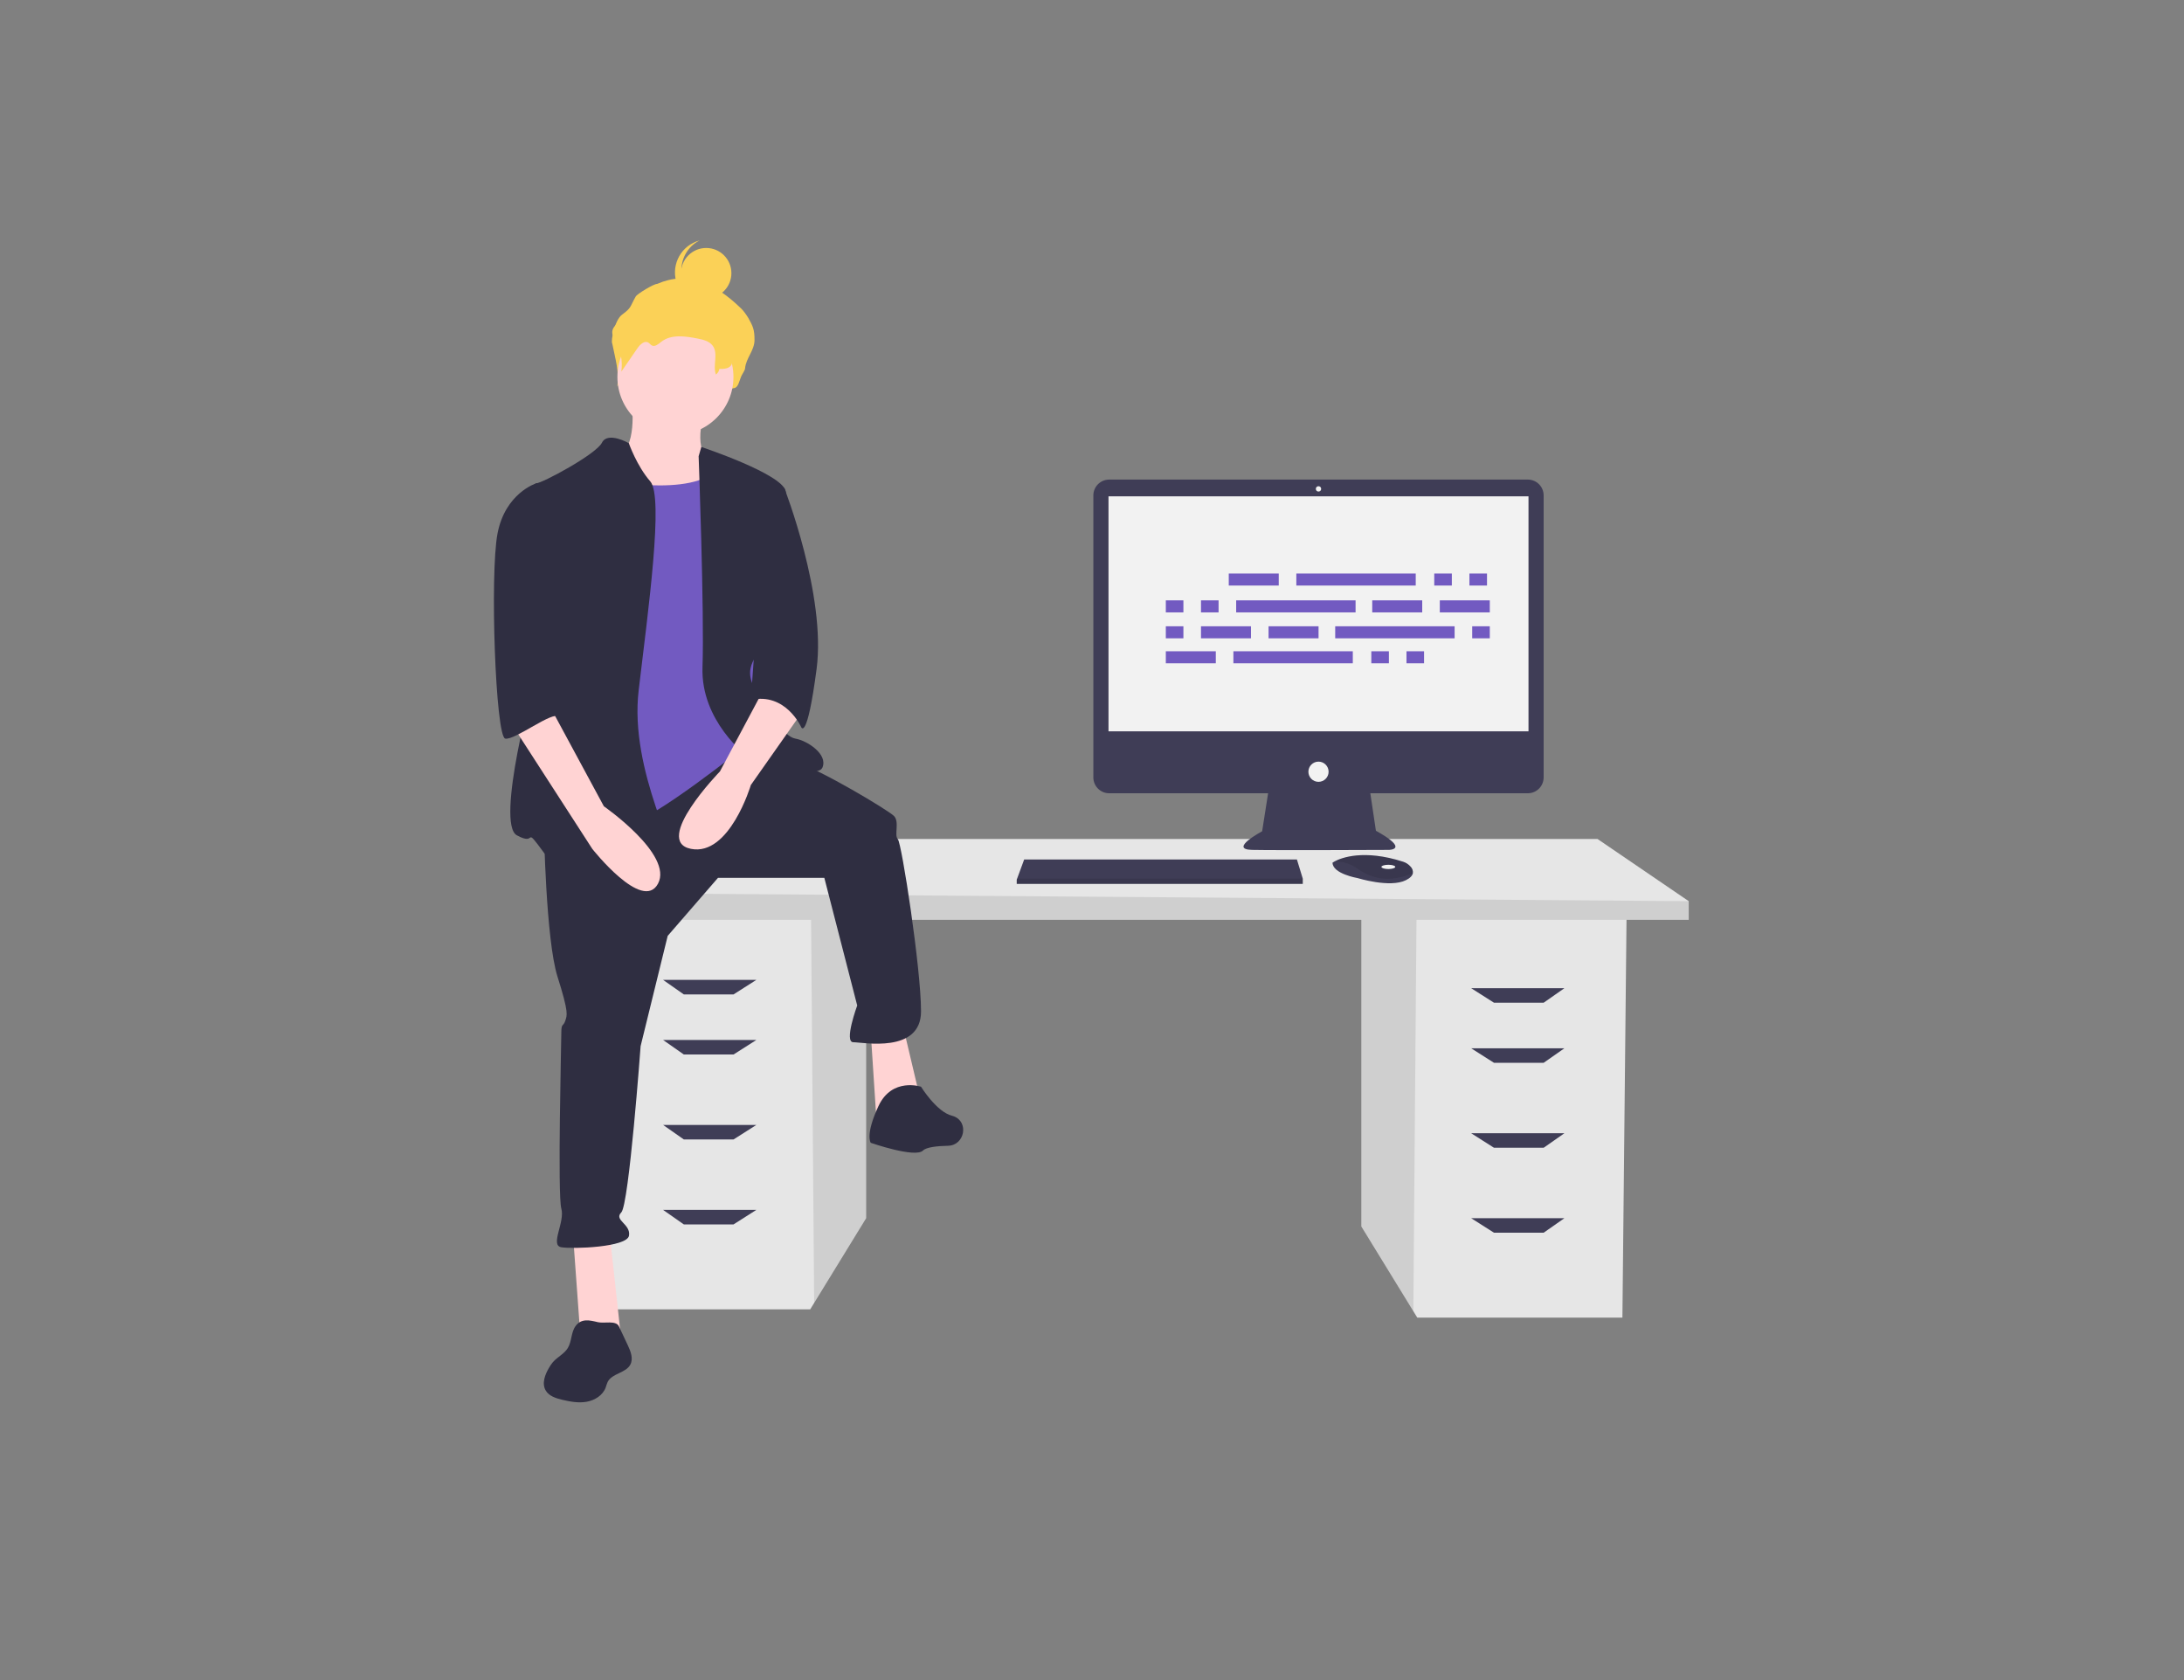 <?xml version="1.0" encoding="UTF-8"?>
<svg width="1300px" height="1000px" viewBox="0 0 1300 1000" version="1.1" xmlns="http://www.w3.org/2000/svg" xmlns:xlink="http://www.w3.org/1999/xlink">
    <rect x="0" y="0" width="1300" height="1000" fill="#808080" stroke="none"/>
    <!-- Generator: Sketch 64 (93537) - https://sketch.com -->
    <title>Artboard</title>
    <desc>Created with Sketch.</desc>
    <g id="Artboard" stroke="none" stroke-width="1" fill="none" fill-rule="evenodd">
        <g id="flo" transform="translate(294, 165)" fill-rule="nonzero">
            <polygon id="Path" fill="#E6E6E6" points="516.326 380.018 516.326 565.013 547.27 615.443 549.625 619.279 671.722 619.279 674.189 380.018"></polygon>
            <polygon id="Path" fill="#000000" opacity="0.1" points="516.326 380.018 516.326 565.013 547.27 615.443 549.169 380.018"></polygon>
            <polygon id="Path" fill="#E6E6E6" points="221.566 375.084 221.566 560.08 190.622 610.51 188.267 614.345 66.17 614.345 63.703 375.084"></polygon>
            <polygon id="Path" fill="#000000" opacity="0.1" points="221.566 375.084 221.566 560.08 190.622 610.51 188.723 375.084"></polygon>
            <polygon id="Path" fill="#E6E6E6" points="711.188 371.385 711.188 382.484 47.67 382.484 47.67 366.451 109.335 334.385 656.923 334.385"></polygon>
            <polygon id="Path" fill="#000000" opacity="0.1" points="711.188 371.385 711.188 382.484 47.67 382.484 47.67 366.451"></polygon>
            <polygon id="Path" fill="#3F3D56" points="142.635 426.883 113.035 426.883 100.702 418.25 156.201 418.25"></polygon>
            <polygon id="Path" fill="#3F3D56" points="142.635 462.649 113.035 462.649 100.702 454.016 156.201 454.016"></polygon>
            <polygon id="Path" fill="#3F3D56" points="142.635 513.215 113.035 513.215 100.702 504.581 156.201 504.581"></polygon>
            <polygon id="Path" fill="#3F3D56" points="142.635 563.78 113.035 563.78 100.702 555.147 156.201 555.147"></polygon>
            <polygon id="Path" fill="#3F3D56" points="595.257 431.816 624.857 431.816 637.19 423.183 581.691 423.183"></polygon>
            <polygon id="Path" fill="#3F3D56" points="595.257 467.582 624.857 467.582 637.19 458.949 581.691 458.949"></polygon>
            <polygon id="Path" fill="#3F3D56" points="595.257 518.148 624.857 518.148 637.19 509.515 581.691 509.515"></polygon>
            <polygon id="Path" fill="#3F3D56" points="595.257 568.713 624.857 568.713 637.19 560.08 581.691 560.08"></polygon>
            <path d="M615.414,120.456 L366.228,120.456 C363.729,120.456 361.332,121.449 359.564,123.216 C357.797,124.984 356.805,127.381 356.805,129.88 L356.805,297.738 C356.805,300.237 357.797,302.635 359.564,304.402 C361.332,306.169 363.729,307.162 366.228,307.162 L460.821,307.162 L457.277,329.788 C457.277,329.788 437.025,340.547 451.265,340.864 C465.505,341.18 532.593,340.864 532.593,340.864 C532.593,340.864 545.567,340.864 524.998,329.472 L521.664,307.162 L615.414,307.162 C617.913,307.162 620.31,306.169 622.078,304.402 C623.845,302.635 624.838,300.237 624.838,297.738 L624.838,129.88 C624.838,127.381 623.845,124.983 622.078,123.216 C620.311,121.449 617.913,120.456 615.414,120.456 Z" id="Path" fill="#3F3D56"></path>
            <rect id="Rectangle" fill="#F2F2F2" x="365.823" y="130.424" width="249.996" height="139.871"></rect>
            <circle id="Oval" fill="#F2F2F2" cx="490.821" cy="125.994" r="1.582"></circle>
            <circle id="Oval" fill="#F2F2F2" cx="490.821" cy="294.346" r="6.013"></circle>
            <polygon id="Path" fill="#3F3D56" points="481.452 357.952 481.452 361.117 311.202 361.117 311.202 358.585 311.436 357.952 315.632 346.56 477.971 346.56"></polygon>
            <path d="M546.97,354.854 C546.659,356.18 545.489,357.579 542.843,358.901 C533.35,363.648 514.046,357.636 514.046,357.636 C514.046,357.636 499.173,355.104 499.173,348.459 C499.59,348.173 500.026,347.914 500.477,347.683 C504.468,345.572 517.702,340.361 541.167,347.904 C542.896,348.447 544.44,349.458 545.628,350.827 C546.695,351.876 547.194,353.374 546.97,354.854 Z" id="Path" fill="#3F3D56"></path>
            <path d="M546.97,354.854 C535.35,359.306 524.992,359.639 514.363,352.256 C510.343,349.284 505.476,347.681 500.477,347.683 C504.468,345.572 517.702,340.361 541.167,347.904 C542.896,348.447 544.44,349.458 545.628,350.827 C546.695,351.876 547.194,353.374 546.97,354.854 Z" id="Path" fill="#000000" opacity="0.1"></path>
            <ellipse id="Oval" fill="#F2F2F2" cx="532.4" cy="350.99" rx="4.114" ry="1.266"></ellipse>
            <polygon id="Path" fill="#000000" opacity="0.1" points="481.452 357.952 481.452 361.117 311.202 361.117 311.202 358.585 311.436 357.952"></polygon>
            <path d="M97.102,4 C95.375,3.858 85.359,9.83 84.409,11.478 C80.778,17.853 82.112,17.957 76.224,22.334 C71.935,25.476 69.439,37.822 70.436,39.501 C72.392,49.282 74.566,55.885 73.504,64.999 C77.435,58.418 77.357,53.559 81.288,46.978 C83.16,43.844 86.412,40.306 89.239,42.274 C90.185,42.933 90.807,44.115 91.792,44.694 C94.143,46.073 96.645,43.436 98.726,41.567 C105.903,35.125 116.109,36.812 125.04,38.82 C129.256,39.768 133.887,41.011 136.379,45.041 C139.656,50.339 133.266,56.061 131.651,62.051 C131.384,63.087 131.641,64.188 132.34,64.999 C133.039,65.809 134.09,66.226 135.154,66.113 C137.834,65.849 141.838,67.289 141.997,66.113 C145.368,66.233 145.614,62.876 147.059,59.365 C147.5,57.976 149.5,55.556 149.518,54.098 C150.048,48.201 155.115,43.546 155.115,37.371 C155.115,31.196 154.211,29.21 151.413,24.233 C150.414,22.578 148.491,19.827 147.059,18.528 C131.18,3.161 115.235,-3.914 97.102,4 Z" id="Path" fill="#FBD157"></path>
            <path d="M82.138,74.905 C82.138,74.905 85.591,103.684 72.929,105.986 C60.266,108.288 84.44,147.427 84.44,147.427 L141.997,154.334 L128.183,108.288 C128.183,108.288 118.974,104.835 124.73,81.812 C130.485,58.789 82.138,74.905 82.138,74.905 Z" id="Path" fill="#FFD3D3"></path>
            <polygon id="Path" fill="#FFD3D3" points="47.028 569.318 51.633 632.631 75.806 632.631 68.9 569.318"></polygon>
            <polygon id="Path" fill="#FFD3D3" points="224.303 449.6 227.756 502.552 254.233 491.041 243.872 447.298"></polygon>
            <path d="M29.761,327.58 C29.761,327.58 30.912,394.346 37.819,416.217 C44.726,438.089 43.575,439.24 42.424,442.693 C41.272,446.147 40.121,443.844 40.121,449.6 C40.121,455.356 37.819,546.295 40.121,554.353 C42.424,562.411 33.214,576.225 40.121,577.376 C47.028,578.527 79.26,577.376 80.411,570.469 C81.562,563.563 71.202,561.26 75.806,556.656 C80.411,552.051 87.318,457.658 87.318,457.658 L103.434,392.043 L133.363,357.509 L196.676,357.509 L216.245,433.484 C216.245,433.484 208.187,455.356 213.943,455.356 C219.699,455.356 254.233,462.263 254.233,436.938 C254.233,411.613 242.721,336.789 240.419,334.486 C238.117,332.184 241.57,324.126 238.117,320.673 C234.663,317.219 194.374,293.046 179.409,288.441 C164.444,283.836 143.451,278.356 143.451,278.356 L29.761,327.58 Z" id="Path" fill="#2F2E41"></path>
            <path d="M254.233,481.832 C254.233,481.832 236.966,476.076 228.908,493.343 C220.85,510.61 224.303,515.215 224.303,515.215 C224.303,515.215 250.779,524.424 255.384,519.819 C257.387,517.816 263.748,517.12 270.296,516.973 C280.269,516.749 282.923,502.64 273.504,499.354 C273.223,499.256 272.939,499.171 272.651,499.099 C263.442,496.797 254.233,481.832 254.233,481.832 Z" id="Path" fill="#2F2E41"></path>
            <circle id="Oval" fill="#FFD3D3" cx="108.038" cy="59.365" r="34.534"></circle>
            <path d="M63.144,120.375 C63.144,120.375 119.55,131.886 133.363,113.468 C147.177,95.05 152.933,165.269 152.933,165.269 L159.839,238.942 L149.479,279.232 C149.479,279.232 95.376,322.975 78.109,326.428 C60.842,329.882 34.366,332.184 34.366,332.184 C34.366,332.184 42.424,204.408 42.424,202.106 C42.424,199.803 63.144,120.375 63.144,120.375 Z" id="Path" fill="#725AC1"></path>
            <path d="M80.298,98.786 C80.298,98.786 67.748,91.597 64.295,98.503 C60.842,105.41 28.61,122.677 25.156,122.677 C21.703,122.677 32.063,218.222 27.459,229.733 C22.854,241.244 0.983,325.277 13.645,332.184 C26.308,339.091 17.099,325.277 29.761,342.544 C42.423,359.811 104.585,359.811 108.038,352.905 C111.492,345.998 80.411,294.197 86.167,245.849 C91.922,197.501 101.131,130.735 93.073,121.526 C85.016,112.317 80.298,98.786 80.298,98.786 Z" id="Path" fill="#2F2E41"></path>
            <path d="M121.852,106.561 L123.455,101.043 C123.455,101.043 171.351,116.922 173.653,127.282 C175.955,137.642 174.804,210.164 166.746,215.919 C158.688,221.675 147.177,230.884 155.235,244.698 C163.293,258.511 172.502,273.476 179.409,274.627 C186.316,275.778 198.978,283.836 195.525,291.894 C192.071,299.952 150.63,284.988 150.63,284.988 C150.63,284.988 123.003,264.267 124.154,232.035 C125.305,199.803 121.852,106.561 121.852,106.561 Z" id="Path" fill="#2F2E41"></path>
            <path d="M162.142,242.396 L134.514,294.197 C134.514,294.197 94.225,335.638 117.247,340.242 C140.27,344.847 152.933,302.255 152.933,302.255 L182.862,259.663 L162.142,242.396 Z" id="Path" fill="#FFD3D3"></path>
            <path d="M96.344,9.036 C94.952,8.933 93.558,9.203 92.305,9.819 C91.173,10.646 90.239,11.716 89.573,12.95 C86.503,17.569 82.5,21.494 77.823,24.474 C74.332,26.695 69.893,29.464 70.49,33.558 C70.815,34.931 71.392,36.231 72.192,37.393 C75.424,43.095 76.711,49.695 75.857,56.194 L85.457,42.24 C86.981,40.024 89.629,37.524 91.93,38.915 C92.7,39.381 93.206,40.216 94.008,40.625 C95.922,41.6 97.958,39.736 99.652,38.415 C105.495,33.862 113.803,35.055 121.073,36.473 C124.505,37.143 128.275,38.022 130.304,40.87 C133.676,45.603 130.155,52.442 132.123,57.91 C133.236,57.131 133.986,55.934 134.201,54.593 C136.946,54.678 140.309,54.408 141.485,51.927 C141.842,50.954 142.033,49.928 142.048,48.892 C142.48,44.724 144.518,40.922 145.867,36.955 C147.217,32.988 147.804,28.338 145.526,24.821 C144.693,23.629 143.687,22.568 142.542,21.672 C129.616,10.811 112.621,9.02 96.344,9.036 Z" id="Path" fill="#FBD157"></path>
            <path d="M162.142,122.677 L172.867,125.524 C172.867,125.524 197.827,189.443 192.071,233.186 C186.316,276.93 182.862,267.721 182.862,267.721 C182.862,267.721 173.653,247 152.933,251.605 L162.142,122.677 Z" id="Path" fill="#2F2E41"></path>
            <path d="M48.623,624.263 C45.847,628.036 46.404,633.428 43.945,637.414 C41.813,640.869 37.796,642.681 35.13,645.743 C34.28,646.76 33.521,647.851 32.864,649.003 C30.391,653.145 28.381,658.454 30.816,662.619 C32.776,665.969 36.894,667.279 40.671,668.171 C45.446,669.299 50.406,670.202 55.235,669.34 C60.064,668.478 64.784,665.521 66.506,660.927 C66.844,659.772 67.246,658.637 67.711,657.527 C70.328,652.374 78.538,652.318 81.217,647.197 C83.092,643.613 81.368,639.28 79.646,635.621 L74.385,624.444 C72.639,620.735 65.561,622.868 61.871,621.979 C57.059,620.82 52.085,619.543 48.623,624.263 Z" id="Path" fill="#2F2E41"></path>
            <path d="M10.192,265.418 L58.539,340.242 C58.539,340.242 88.469,378.23 97.678,360.963 C106.887,343.696 65.446,314.917 65.446,314.917 L34.366,257.36 L10.192,265.418 Z" id="Path" fill="#FFD3D3"></path>
            <path d="M34.366,124.98 L25.156,122.677 C25.156,122.677 6.738,128.433 2.134,152.607 C-2.471,176.781 0.983,273.476 6.738,274.627 C12.494,275.778 35.166,257.791 38.795,261.604 C42.423,265.418 30.912,245.849 34.366,235.489 C37.819,225.128 34.366,124.98 34.366,124.98 Z" id="Path" fill="#2F2E41"></path>
            <g id="f3c2397c-d780-4cc6-97d8-1503d8277a2c" transform="translate(399, 176)" fill="#725AC1">
                <rect id="ad41612f-86f7-46b2-a964-3a5da7bcf3cf" x="38.407" y="0.363" width="29.752" height="7.163"></rect>
                <rect id="b9a0b375-cc2a-4c59-8850-661af54e4f62" x="160.722" y="0.363" width="10.468" height="7.163"></rect>
                <rect id="e174c2ab-9bc5-41ec-b37c-b06fbf8a9878" x="181.659" y="0.363" width="10.468" height="7.163"></rect>
                <rect id="ba2479ac-4c7d-43b4-a028-73b1e20e4002" x="78.628" y="0.363" width="71.075" height="7.163"></rect>
                <rect id="ac60ef86-00f2-480b-8171-28b6fdfc1958" x="0.941" y="46.644" width="29.752" height="7.163"></rect>
                <rect id="b3d8298d-cd65-487a-8b19-4cee946356e7" x="123.256" y="46.644" width="10.468" height="7.163"></rect>
                <rect id="ed27f15f-f0c4-4569-8330-a6688f8e356c" x="144.193" y="46.644" width="10.468" height="7.163"></rect>
                <rect id="f685c005-adaf-4d60-acda-005b037d82a6" x="41.162" y="46.644" width="71.075" height="7.163"></rect>
                <rect id="eca7c7fc-83f8-48ca-a588-6606db47af3f" x="123.807" y="16.341" width="29.752" height="7.163"></rect>
                <rect id="a71b5b2f-f8b9-481d-a301-5e3357e5fe42" x="164.028" y="16.341" width="29.752" height="7.163"></rect>
                <rect id="abb3a25a-f854-41fc-8391-e6ad9fbe2417" x="0.941" y="16.341" width="10.468" height="7.163"></rect>
                <rect id="add2b425-b775-4eb5-9c25-8c4c14f957c9" x="21.878" y="16.341" width="10.468" height="7.163"></rect>
                <rect id="b7159612-3b84-4b0b-a885-612eaab04c06" x="42.815" y="16.341" width="71.075" height="7.163"></rect>
                <rect id="edfc7301-4de5-47dc-80e2-1ae2da982d6d" x="62.099" y="31.768" width="29.752" height="7.163"></rect>
                <rect id="e1009f91-6275-4375-80fa-0d778e331fdc" x="21.878" y="31.768" width="29.752" height="7.163"></rect>
                <rect id="a060fb9f-1f1a-4862-9a69-16dd49199e18" x="0.941" y="31.768" width="10.468" height="7.163"></rect>
                <rect id="b6754d5f-104f-449c-b9a9-cf9ac82bf5fe" x="183.312" y="31.768" width="10.468" height="7.163"></rect>
                <rect id="e6ed1ccd-2cfd-450f-a339-07df3a1ee6bb" x="101.768" y="31.768" width="71.075" height="7.163"></rect>
            </g>
        </g>
        <circle id="Oval" fill="#FBD157" fill-rule="nonzero" cx="420.359" cy="162.595" r="15"></circle>
        <path d="M406.462,165.359 C406.463,155.241 414.104,146.757 424.167,145.702 C423.483,145.631 422.796,145.595 422.108,145.595 C411.199,145.603 402.359,154.449 402.359,165.359 C402.359,176.269 411.199,185.115 422.108,185.123 C422.796,185.123 423.483,185.087 424.167,185.016 C414.104,183.961 406.463,175.477 406.462,165.359 Z" id="Path" fill="#FBD157" fill-rule="nonzero" transform="translate(413.263, 165.359) rotate(-21) translate(-413.263, -165.359) "></path>
    </g>
</svg>
